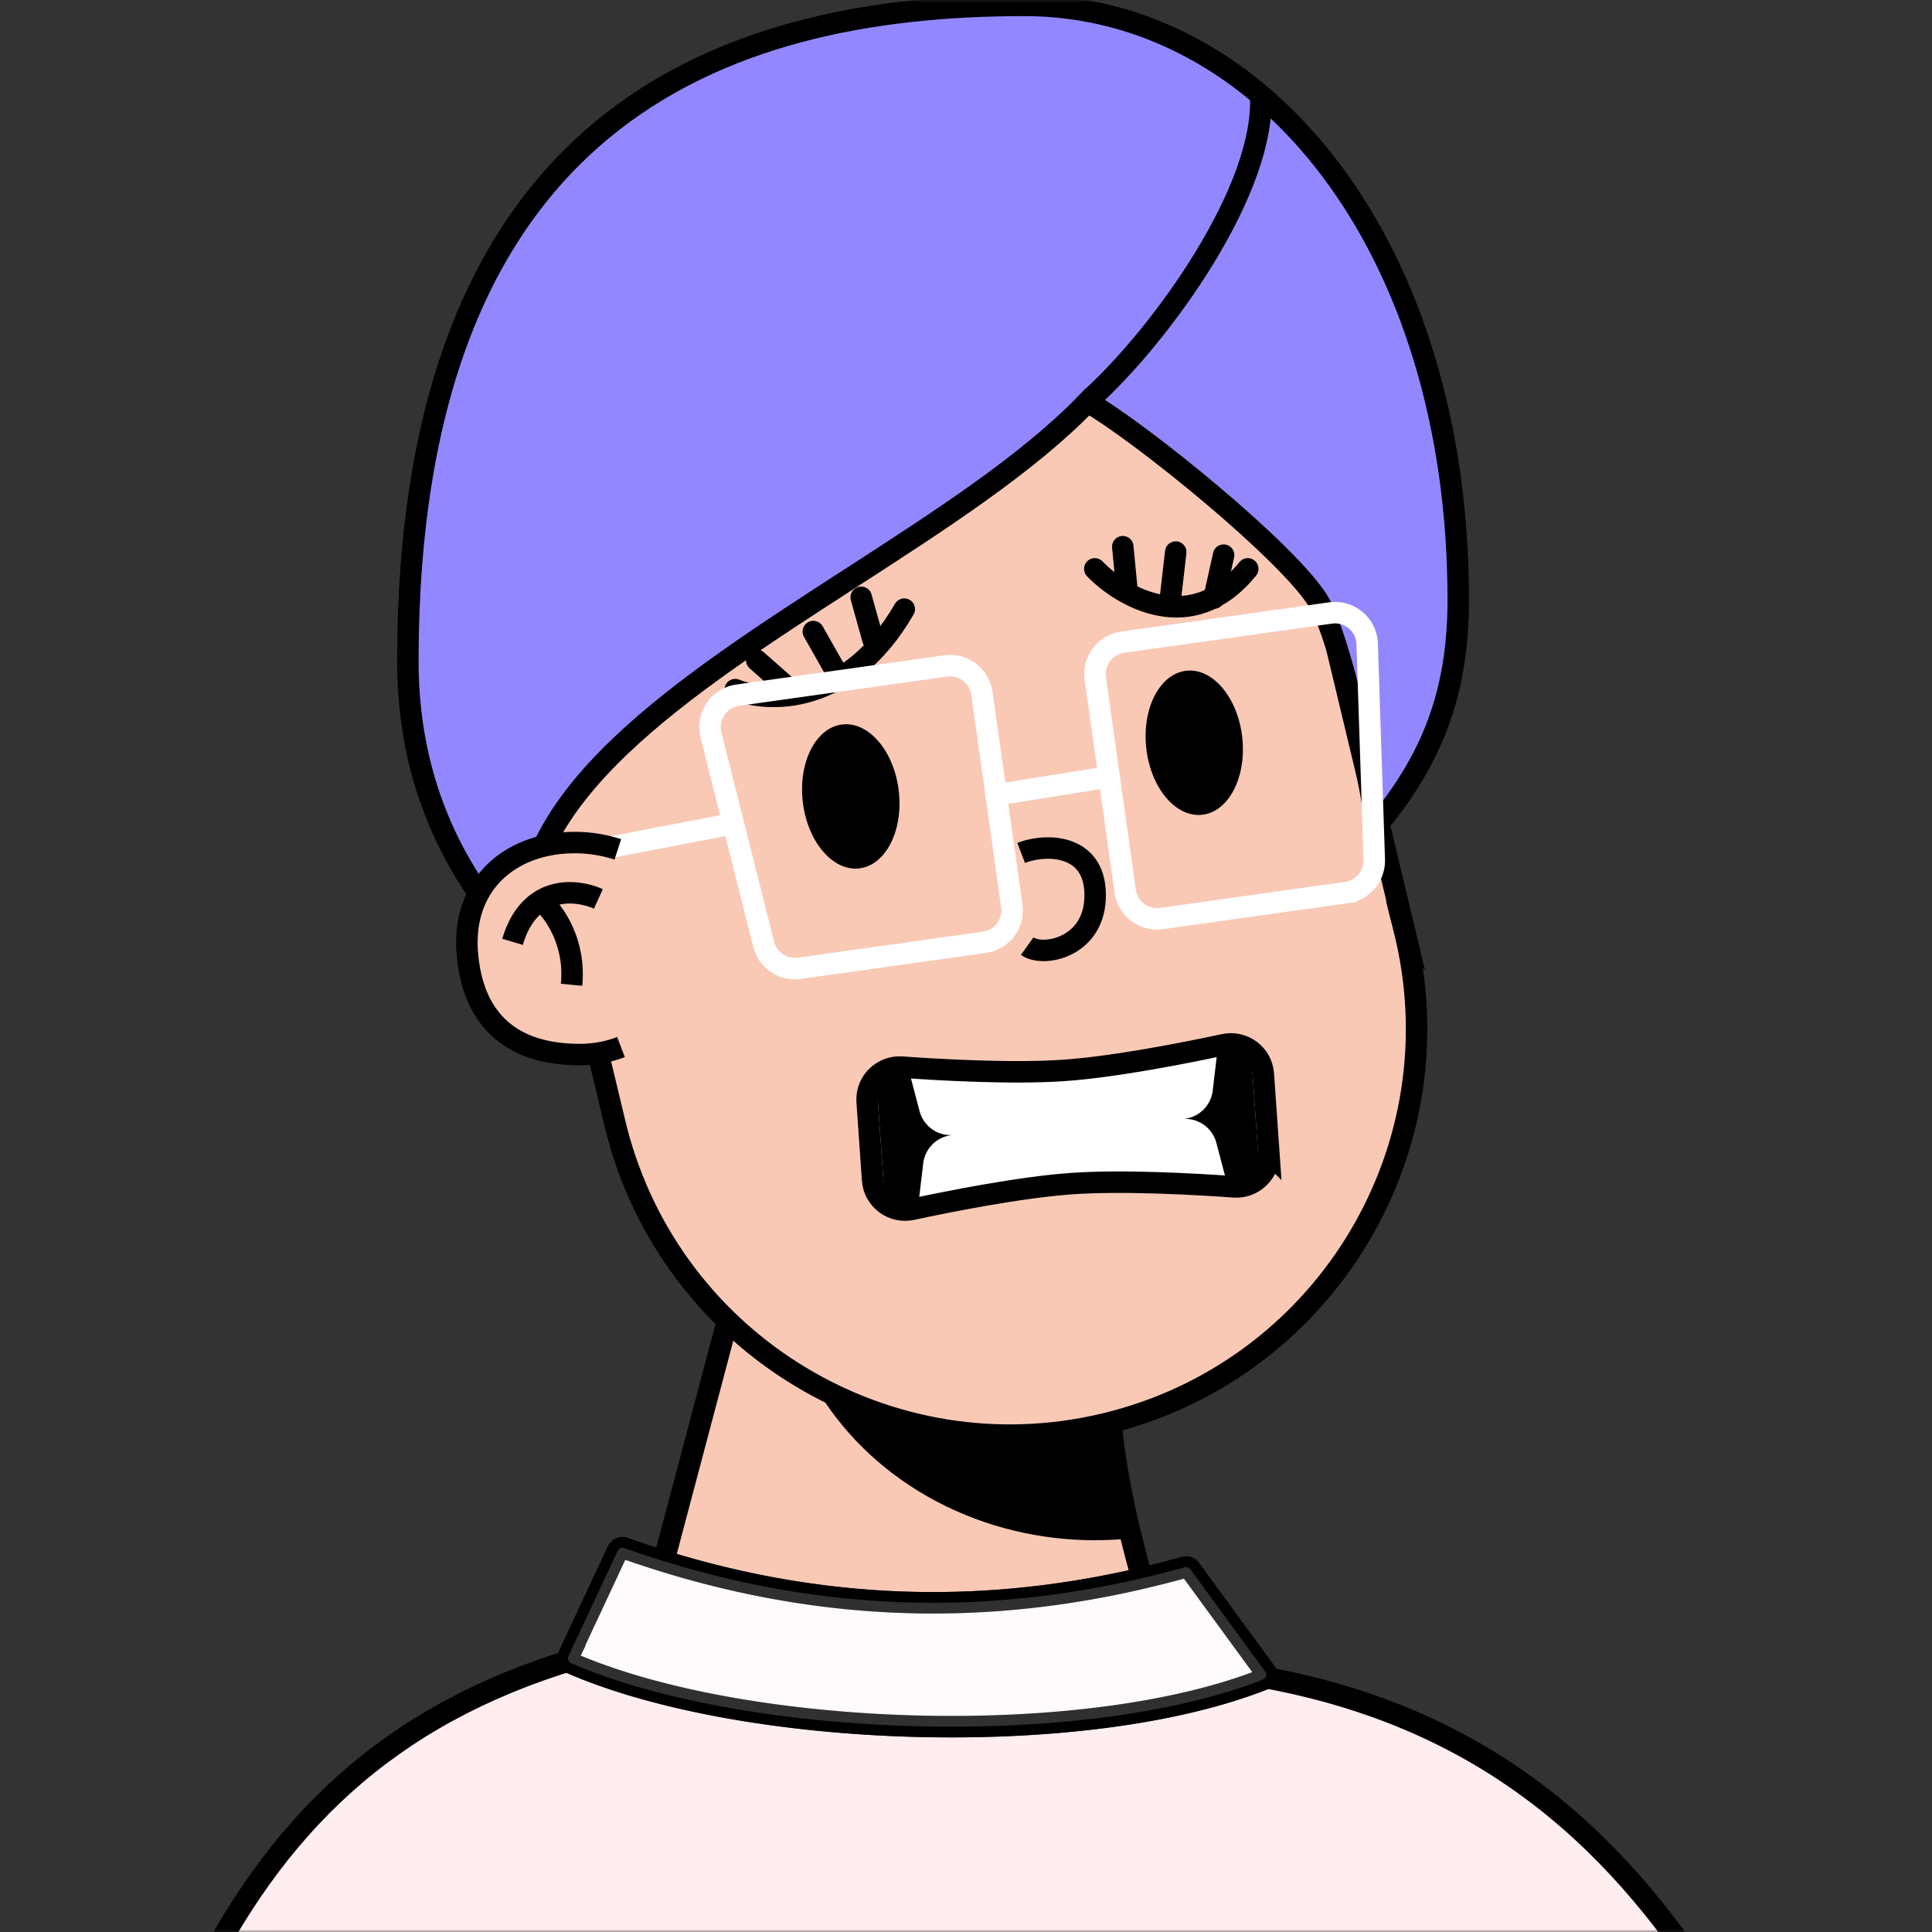 <svg xmlns:dc="http://purl.org/dc/elements/1.1/" xmlns:cc="http://creativecommons.org/ns#" xmlns:rdf="http://www.w3.org/1999/02/22-rdf-syntax-ns#" xmlns:svg="http://www.w3.org/2000/svg" xmlns="http://www.w3.org/2000/svg" viewBox="0 0 360 360" fill="none"><rect x="0" y="0" width="360" height="360" fill="#333333" stroke="none"/><mask id="avatarsRadiusMask"><rect width="360" height="360" rx="0" ry="0" x="0" y="0" fill="#fff"/></mask><g mask="url(#avatarsRadiusMask)"><g transform="translate(80 23)"><path d="M154 319.5c-14.4-20-25.667-58.666-27-78L58.5 212 30 319.5h124Z" fill="rgba(249, 201, 182, 1)" stroke="#000" stroke-width="4"/><mask id="baseStandard-a" style="mask-type:alpha" maskUnits="userSpaceOnUse" x="30" y="212" width="124" height="118"><path d="M154 329.5c-14.4-20-25.667-68.666-27-88L58.5 212 30 329.5h124Z" fill="rgba(249, 201, 182, 1)"/></mask><g mask="url(#baseStandard-a)"><ellipse cx="124" cy="210" rx="59" ry="54" fill="#000" style="mix-blend-mode:multiply"/></g><path d="m181.939 151.374.002.009.093.389.144.654c8.851 40.206-16.109 80.258-56.315 89.89-40.205 9.633-80.606-14.759-90.935-54.61l-.19-.733-16.735-69.844-.067-.289C8.512 76.334 33.544 35.757 74.048 26.053c40.504-9.704 81.206 15.123 91.161 55.501l.051.208.02.083.001.005.048.198.047.199.002.004 16.396 68.437.003.009.081.338.081.339Z" fill="rgba(249, 201, 182, 1)" stroke="#000" stroke-width="4"/><g><g transform="translate(34 102.3)"/></g></g><g transform="translate(170 183)"><rect x="-6.752" y="17.471" width="70" height="24" rx="4" transform="rotate(-4 -6.752 17.47)" fill="rgba(0, 0, 0, 1)"/><path d="M56.821 13.025-.496 17.033l1.84 7.005a6 6 0 0 0 6.222 4.461 6 6 0 0 0-5.54 5.283l-.848 7.193 57.317-4.008-1.84-7.005a6 6 0 0 0-6.221-4.46 6 6 0 0 0 5.54-5.284l.847-7.193Z" fill="#fff"/><path d="m66.42 31.704-1.02-14.57c-.257-3.686-3.737-6.254-7.32-5.485-6.945 1.49-20.222 4.134-29.818 4.805-9.595.671-23.111-.099-30.195-.609-3.656-.263-6.744 2.765-6.486 6.451l1.018 14.57c.258 3.686 3.737 6.254 7.322 5.485 6.944-1.49 20.221-4.134 29.816-4.805 9.596-.671 23.112.099 30.196.608 3.656.264 6.744-2.764 6.486-6.45Z" stroke="rgba(0, 0, 0, 1)" stroke-width="4"/></g><g transform="translate(110 102)"><g stroke="rgba(0, 0, 0, 1)" stroke-width="4" stroke-linecap="round"><path d="M27 26.5c6.167 2.5 21.1 3 31.5-15M94 4c5.167 5.333 18.1 12.8 28.5 0M37.148 26.458 31 21.03M116.219 9.444l1.785-8.005M45.597 22.814l-4.046-7.132M108.142 9.018 109.08.87M52.674 17.2l-2.201-7.9M99.993 8.031l-.776-8.164"/></g></g><g transform="translate(49 11)"><g stroke="#000" stroke-width="4"><path d="M222.726 100.791c0-66.089-36.458-110.79-80.867-110.791C84.966-10 27 11.341 27 112.254c0 24.969 10.659 43.573 25.565 57.286-1.495-1.869-2.698-3.544-3.498-4.921-2.891-26.981 29.166-47.69 60.534-67.954 16.653-10.758 33.111-21.39 44.045-32.77 9.594 5.437 37.794 28.214 43.167 37.425 2.882 4.94 7.509 21.869 10.671 41.63 10.338-12.418 15.242-24.843 15.242-42.159Z" fill="rgba(146, 135, 255, 1)"/><path d="M154.264 63.246C167.438 51.3 187.146 24.04 185.881 6.334"/></g></g><g transform="translate(142 119)"><g fill="#000"><ellipse cx="16.53" cy="29.402" rx="9" ry="13.5" transform="rotate(-6.776 16.53 29.402)"/><ellipse cx="80.531" cy="19.402" rx="9" ry="13.5" transform="rotate(-6.276 80.531 19.402)"/></g><g transform="translate(-40 -8)"><g stroke="rgba(255, 255, 255, 1)" stroke-width="4"><path d="M34.5 42.5 0 49.125" stroke-linecap="round"/><path d="m35.472 18.535 38.716-5.442a6 6 0 0 1 6.777 5.107l5.567 39.61a6 6 0 0 1-5.107 6.777l-34.472 4.845a6 6 0 0 1-6.654-4.478l-9.811-39.015a6 6 0 0 1 4.984-7.404ZM145.919 3.22l-38.716 5.44a6 6 0 0 0-5.107 6.777l5.567 39.611a6 6 0 0 0 6.777 5.107l34.472-4.845a6 6 0 0 0 5.162-6.139l-1.323-40.207a6 6 0 0 0-6.832-5.744ZM83.5 37.125l22-3.5"/></g></g></g><g transform="rotate(-8 1149.438 -1186.916)"><path d="M12.307 12.34c5.446-1.24 14.377.62 12.417 10.543-1.743 8.82-11.11 9.303-13.724 6.822" stroke="#000" stroke-width="4"/></g><g transform="translate(84 154)"><path d="M30.5 6.176A23.778 23.778 0 0 0 23.08 5c-10.493 0-19 6.5-18 18.5 1.042 12.5 8.507 17 19 17 1.168 0 2.31-.102 3.42-.299 1.21-.214 2.381-.54 3.5-.966" stroke="#000" stroke-width="8"/><path d="M31.5 39.036a19.382 19.382 0 0 1-7.42 1.464c-10.493 0-17.958-4.5-19-17-1-12 7.507-18.5 18-18.5 3.138 0 6.187.606 8.92 1.73l-.5 32.306Z" fill="rgba(249, 201, 182, 1)"/><path d="M27.5 13.5c-4-1.833-12.8-2.8-16 8" stroke="#000" stroke-width="4"/><path d="M17 14c2.167 1.833 6.3 7.5 5.5 15.5" stroke="#000" stroke-width="4"/><g transform="translate(3 35)"/></g><g transform="translate(53 272)"><g stroke="#000" stroke-width="4"><path d="M260.694 91h-273.32c16.3-29.342 39.484-48.018 77.07-56.588C80.459 30.76 99.114 28.939 121 28.939c9.456 0 16.814 1.443 23.796 3.346 2.587.705 5.187 1.496 7.847 2.304 4.402 1.337 8.968 2.725 13.909 3.86l.14.032.144.012C212.961 42.297 240.62 62.785 260.694 91Z" fill="rgba(255, 237, 239, 1)"/><path d="m52.93 36.58 9.154-19.596c.218-.468.762-.691 1.249-.519 37.926 13.425 72.429 12.48 104.403 3.58.403-.113.833.036 1.079.373l13.932 19.052c.383.524.188 1.262-.416 1.5-33.607 13.196-96.668 10.953-128.916-3.066a.978.978 0 0 1-.484-1.324Z" fill="rgba(255, 237, 239, 1)"/><path opacity=".75" d="m52.93 36.58 9.154-19.596c.218-.468.762-.691 1.249-.519 37.926 13.425 72.429 12.48 104.403 3.58.403-.113.833.036 1.079.373l13.932 19.052c.383.524.188 1.262-.416 1.5-33.607 13.196-96.668 10.953-128.916-3.066a.978.978 0 0 1-.484-1.324Z" fill="#fff"/></g></g></g></svg>